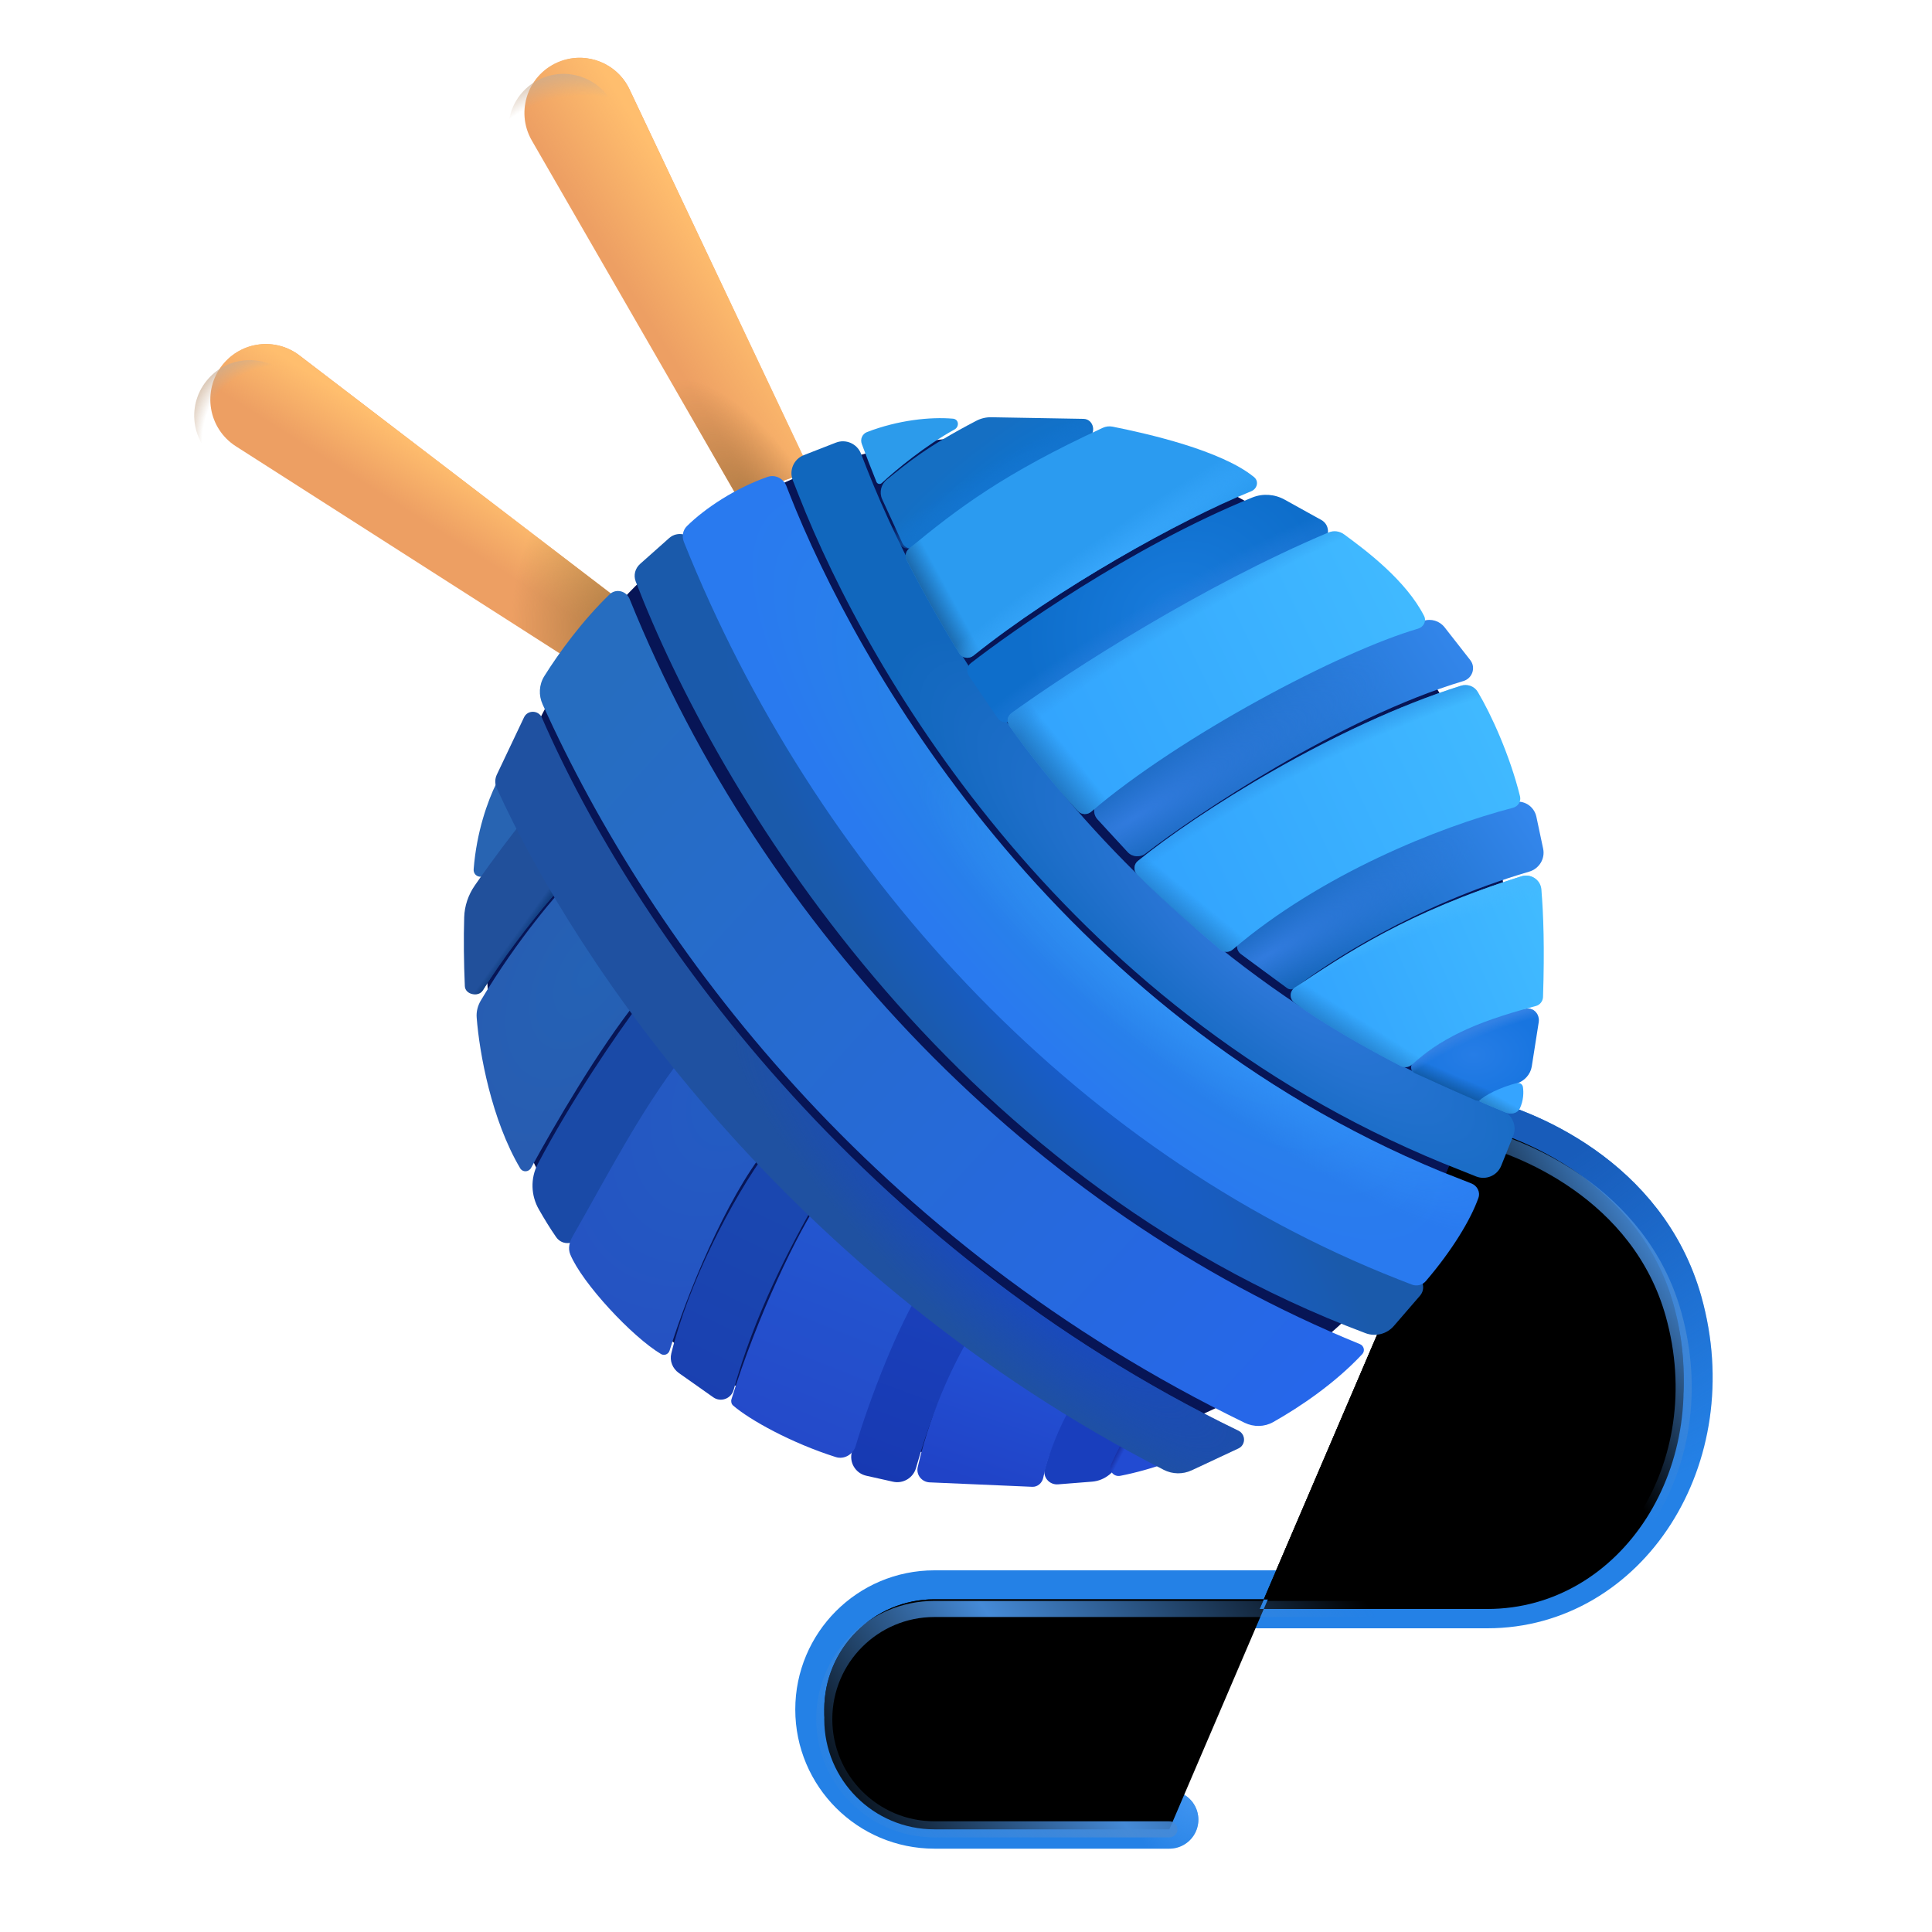 <svg viewBox="1 1 30 30" xmlns="http://www.w3.org/2000/svg">
<circle cx="16.475" cy="15.705" r="7.928" fill="#071556"/>
<g filter="url(#filter0_i_18_4421)">
<path d="M14.56 8.534C14.476 8.328 14.389 8.1 14.332 7.944C14.304 7.87 14.339 7.788 14.413 7.759C14.895 7.573 15.396 7.521 15.746 7.551C15.839 7.558 15.852 7.675 15.77 7.72C15.325 7.965 14.865 8.343 14.642 8.551C14.616 8.575 14.574 8.566 14.56 8.534Z" fill="#2C9BEB"/>
</g>
<g filter="url(#filter1_i_18_4421)">
<path d="M23.783 18.609C24.616 18.776 26.461 19.531 26.986 21.406C27.642 23.75 26.174 25.984 24.096 25.984C22.036 25.984 18.061 25.984 15.509 25.984C14.564 25.984 13.799 26.75 13.799 27.695V27.695C13.799 28.64 14.565 29.406 15.509 29.406H19.158" stroke="#2481E6" stroke-width="0.9" stroke-linecap="round"/>
<path d="M23.783 18.609C24.616 18.776 26.461 19.531 26.986 21.406C27.642 23.75 26.174 25.984 24.096 25.984C22.036 25.984 18.061 25.984 15.509 25.984C14.564 25.984 13.799 26.75 13.799 27.695V27.695C13.799 28.64 14.565 29.406 15.509 29.406H19.158" stroke="url(#paint0_radial_18_4421)" stroke-width="0.9" stroke-linecap="round"/>
<path d="M23.783 18.609C24.616 18.776 26.461 19.531 26.986 21.406C27.642 23.75 26.174 25.984 24.096 25.984C22.036 25.984 18.061 25.984 15.509 25.984C14.564 25.984 13.799 26.75 13.799 27.695V27.695C13.799 28.64 14.565 29.406 15.509 29.406H19.158" stroke="url(#paint1_radial_18_4421)" stroke-width="0.9" stroke-linecap="round"/>
</g>
<g filter="url(#filter2_f_18_4421)">
<path d="M23.783 18.609C24.616 18.776 26.461 19.531 26.986 21.406C27.642 23.75 26.174 25.984 24.096 25.984C22.036 25.984 18.061 25.984 15.509 25.984C14.564 25.984 13.799 26.75 13.799 27.695V27.695C13.799 28.64 14.565 29.406 15.509 29.406H19.158" stroke="url(#paint2_linear_18_4421)" stroke-width="0.25" stroke-linecap="round"/>
</g>
<g filter="url(#filter3_i_18_4421)">
<path d="M4.413 8.18L9.653 11.531L10.411 10.601L5.401 6.77C5.029 6.485 4.497 6.55 4.205 6.916C3.885 7.316 3.982 7.904 4.413 8.18Z" fill="#ED9F63"/>
<path d="M4.413 8.18L9.653 11.531L10.411 10.601L5.401 6.77C5.029 6.485 4.497 6.55 4.205 6.916C3.885 7.316 3.982 7.904 4.413 8.18Z" fill="url(#paint3_linear_18_4421)"/>
<path d="M4.413 8.18L9.653 11.531L10.411 10.601L5.401 6.77C5.029 6.485 4.497 6.55 4.205 6.916C3.885 7.316 3.982 7.904 4.413 8.18Z" fill="url(#paint4_radial_18_4421)"/>
</g>
<path d="M4.413 8.18L9.653 11.531L10.411 10.601L5.401 6.77C5.029 6.485 4.497 6.55 4.205 6.916C3.885 7.316 3.982 7.904 4.413 8.18Z" fill="url(#paint5_radial_18_4421)"/>
<g filter="url(#filter4_i_18_4421)">
<path d="M9.008 3.432L12.201 8.97L13.331 8.566L10.525 2.638C10.335 2.237 9.871 2.047 9.455 2.2C8.956 2.383 8.743 2.972 9.008 3.432Z" fill="#ED9F63"/>
<path d="M9.008 3.432L12.201 8.97L13.331 8.566L10.525 2.638C10.335 2.237 9.871 2.047 9.455 2.2C8.956 2.383 8.743 2.972 9.008 3.432Z" fill="url(#paint6_linear_18_4421)"/>
<path d="M9.008 3.432L12.201 8.97L13.331 8.566L10.525 2.638C10.335 2.237 9.871 2.047 9.455 2.2C8.956 2.383 8.743 2.972 9.008 3.432Z" fill="url(#paint7_radial_18_4421)"/>
</g>
<path d="M9.008 3.432L12.201 8.97L13.331 8.566L10.525 2.638C10.335 2.237 9.871 2.047 9.455 2.2C8.956 2.383 8.743 2.972 9.008 3.432Z" fill="url(#paint8_radial_18_4421)"/>
<g filter="url(#filter5_ii_18_4421)">
<path fill-rule="evenodd" clip-rule="evenodd" d="M13.98 7.873C14.134 7.813 14.308 7.889 14.369 8.043L14.46 8.276C15.508 10.949 18.386 15.864 24.098 18.154L24.33 18.247C24.484 18.308 24.558 18.483 24.497 18.637L24.311 19.101C24.249 19.255 24.075 19.329 23.921 19.268L23.689 19.175C17.614 16.815 14.51 11.517 13.402 8.69L13.31 8.457C13.25 8.303 13.326 8.129 13.48 8.068L13.98 7.873Z" fill="url(#paint9_radial_18_4421)"/>
</g>
<g filter="url(#filter6_ii_18_4421)">
<path fill-rule="evenodd" clip-rule="evenodd" d="M11.391 9.355C11.521 9.24 11.726 9.289 11.793 9.45C13.96 14.713 17.959 18.912 22.966 20.798C23.098 20.847 23.142 21.013 23.05 21.119L22.643 21.59C22.535 21.715 22.36 21.76 22.205 21.702C15.698 19.257 12.127 13.287 10.871 10.029C10.834 9.932 10.862 9.826 10.939 9.757L11.391 9.355Z" fill="url(#paint10_radial_18_4421)"/>
</g>
<g filter="url(#filter7_i_18_4421)">
<path d="M17.124 23.807C17.283 23.241 17.491 22.869 17.627 22.686C17.656 22.647 17.709 22.639 17.75 22.663L18.443 23.063C18.516 23.105 18.54 23.2 18.497 23.273C18.399 23.44 18.338 23.566 18.295 23.67C18.218 23.854 18.057 23.991 17.858 24.007L17.328 24.049C17.194 24.059 17.088 23.936 17.124 23.807Z" fill="#193EBD"/>
<path d="M17.124 23.807C17.283 23.241 17.491 22.869 17.627 22.686C17.656 22.647 17.709 22.639 17.75 22.663L18.443 23.063C18.516 23.105 18.54 23.2 18.497 23.273C18.399 23.44 18.338 23.566 18.295 23.67C18.218 23.854 18.057 23.991 17.858 24.007L17.328 24.049C17.194 24.059 17.088 23.936 17.124 23.807Z" fill="url(#paint11_linear_18_4421)"/>
</g>
<g filter="url(#filter8_i_18_4421)">
<path fill-rule="evenodd" clip-rule="evenodd" d="M17.774 7.504C17.935 7.507 17.983 7.733 17.839 7.805C16.874 8.282 15.929 8.871 15.198 9.483C15.121 9.547 15.003 9.522 14.961 9.431L14.648 8.751C14.6 8.645 14.63 8.52 14.721 8.447C15.042 8.188 15.329 7.941 16.11 7.534C16.183 7.496 16.264 7.477 16.346 7.479L17.774 7.504Z" fill="url(#paint12_radial_18_4421)"/>
</g>
<path fill-rule="evenodd" clip-rule="evenodd" d="M17.774 7.504C17.935 7.507 17.983 7.733 17.839 7.805C16.874 8.282 15.929 8.871 15.198 9.483C15.121 9.547 15.003 9.522 14.961 9.431L14.648 8.751C14.6 8.645 14.63 8.52 14.721 8.447C15.042 8.188 15.329 7.941 16.11 7.534C16.183 7.496 16.264 7.477 16.346 7.479L17.774 7.504Z" fill="url(#paint13_radial_18_4421)"/>
<g filter="url(#filter9_i_18_4421)">
<path fill-rule="evenodd" clip-rule="evenodd" d="M21.517 8.974C21.666 9.057 21.651 9.278 21.494 9.344C19.699 10.107 17.398 11.569 16.715 12.084C16.644 12.138 16.541 12.123 16.49 12.049L16.046 11.396C16.001 11.331 16.014 11.244 16.076 11.196C16.708 10.706 18.552 9.397 20.446 8.625C20.61 8.559 20.795 8.573 20.949 8.659L21.517 8.974Z" fill="url(#paint14_radial_18_4421)"/>
<path fill-rule="evenodd" clip-rule="evenodd" d="M21.517 8.974C21.666 9.057 21.651 9.278 21.494 9.344C19.699 10.107 17.398 11.569 16.715 12.084C16.644 12.138 16.541 12.123 16.49 12.049L16.046 11.396C16.001 11.331 16.014 11.244 16.076 11.196C16.708 10.706 18.552 9.397 20.446 8.625C20.61 8.559 20.795 8.573 20.949 8.659L21.517 8.974Z" fill="url(#paint15_radial_18_4421)"/>
</g>
<g filter="url(#filter10_i_18_4421)">
<path fill-rule="evenodd" clip-rule="evenodd" d="M23.731 11.351C23.82 11.465 23.763 11.634 23.624 11.675C21.717 12.246 19.458 13.753 18.69 14.352C18.606 14.418 18.484 14.41 18.412 14.332L17.943 13.823C17.867 13.74 17.873 13.611 17.961 13.54C18.771 12.882 20.823 11.483 23.003 10.741C23.122 10.701 23.253 10.741 23.331 10.84L23.731 11.351Z" fill="url(#paint16_linear_18_4421)"/>
<path fill-rule="evenodd" clip-rule="evenodd" d="M23.731 11.351C23.82 11.465 23.763 11.634 23.624 11.675C21.717 12.246 19.458 13.753 18.69 14.352C18.606 14.418 18.484 14.41 18.412 14.332L17.943 13.823C17.867 13.74 17.873 13.611 17.961 13.54C18.771 12.882 20.823 11.483 23.003 10.741C23.122 10.701 23.253 10.741 23.331 10.84L23.731 11.351Z" fill="url(#paint17_radial_18_4421)"/>
</g>
<g filter="url(#filter11_i_18_4421)">
<path fill-rule="evenodd" clip-rule="evenodd" d="M24.862 14.279C24.895 14.436 24.799 14.59 24.645 14.635C22.87 15.155 21.501 16.059 21.008 16.441C20.972 16.469 20.922 16.47 20.886 16.443L20.17 15.915C20.09 15.855 20.087 15.737 20.167 15.678C20.836 15.178 22.454 14.086 24.395 13.558C24.558 13.514 24.722 13.618 24.757 13.783L24.862 14.279Z" fill="url(#paint18_linear_18_4421)"/>
<path fill-rule="evenodd" clip-rule="evenodd" d="M24.862 14.279C24.895 14.436 24.799 14.59 24.645 14.635C22.87 15.155 21.501 16.059 21.008 16.441C20.972 16.469 20.922 16.47 20.886 16.443L20.17 15.915C20.09 15.855 20.087 15.737 20.167 15.678C20.836 15.178 22.454 14.086 24.395 13.558C24.558 13.514 24.722 13.618 24.757 13.783L24.862 14.279Z" fill="url(#paint19_radial_18_4421)"/>
</g>
<path fill-rule="evenodd" clip-rule="evenodd" d="M24.785 17.561C24.765 17.684 24.672 17.784 24.555 17.824C24.378 17.884 24.146 17.978 24.015 18.069C23.982 18.092 23.94 18.099 23.904 18.083L22.971 17.665C22.905 17.635 22.892 17.547 22.948 17.501C23.555 16.997 24.232 16.721 24.704 16.663C24.823 16.649 24.912 16.756 24.893 16.874L24.785 17.561Z" fill="url(#paint20_radial_18_4421)"/>
<path fill-rule="evenodd" clip-rule="evenodd" d="M24.785 17.561C24.765 17.684 24.672 17.784 24.555 17.824C24.378 17.884 24.146 17.978 24.015 18.069C23.982 18.092 23.94 18.099 23.904 18.083L22.971 17.665C22.905 17.635 22.892 17.547 22.948 17.501C23.555 16.997 24.232 16.721 24.704 16.663C24.823 16.649 24.912 16.756 24.893 16.874L24.785 17.561Z" fill="url(#paint21_linear_18_4421)"/>
<path fill-rule="evenodd" clip-rule="evenodd" d="M24.785 17.561C24.765 17.684 24.672 17.784 24.555 17.824C24.378 17.884 24.146 17.978 24.015 18.069C23.982 18.092 23.94 18.099 23.904 18.083L22.971 17.665C22.905 17.635 22.892 17.547 22.948 17.501C23.555 16.997 24.232 16.721 24.704 16.663C24.823 16.649 24.912 16.756 24.893 16.874L24.785 17.561Z" fill="url(#paint22_radial_18_4421)"/>
<g filter="url(#filter12_ii_18_4421)">
<path fill-rule="evenodd" clip-rule="evenodd" d="M16.038 21.501C16.078 21.532 16.089 21.587 16.064 21.631C15.633 22.375 15.441 22.767 15.174 23.695C15.13 23.849 14.973 23.943 14.817 23.908L14.401 23.815C14.232 23.777 14.13 23.604 14.18 23.438C14.47 22.495 14.753 21.804 15.193 20.998C15.222 20.945 15.292 20.93 15.341 20.967L16.038 21.501Z" fill="url(#paint23_linear_18_4421)"/>
</g>
<g filter="url(#filter13_ii_18_4421)">
<path fill-rule="evenodd" clip-rule="evenodd" d="M13.651 19.453C13.683 19.485 13.69 19.535 13.667 19.575C13.208 20.37 12.66 21.434 12.342 22.582C12.304 22.718 12.143 22.779 12.027 22.698L11.491 22.32C11.394 22.251 11.345 22.132 11.374 22.016C11.637 20.941 12.3 19.636 12.88 18.845C12.915 18.796 12.986 18.792 13.029 18.834L13.651 19.453Z" fill="url(#paint24_linear_18_4421)"/>
</g>
<g filter="url(#filter14_i_18_4421)">
<path d="M20.92 22.932C20.784 23.009 20.618 23.011 20.477 22.943C14.721 20.143 11.282 15.565 9.576 11.788C9.511 11.646 9.519 11.482 9.602 11.349C9.827 10.989 10.192 10.489 10.615 10.08C10.714 9.984 10.875 10.024 10.927 10.152C13.008 15.299 17.169 19.647 22.266 21.721C22.33 21.747 22.35 21.828 22.302 21.878C21.877 22.332 21.344 22.692 20.92 22.932Z" fill="url(#paint25_linear_18_4421)"/>
</g>
<g filter="url(#filter15_i_18_4421)">
<path d="M8.455 14.396C8.5 13.818 8.672 13.339 8.809 13.06C8.845 12.988 8.945 12.995 8.98 13.067C9.074 13.265 9.202 13.516 9.268 13.645L8.654 14.466C8.585 14.557 8.446 14.51 8.455 14.396Z" fill="#2864B2"/>
</g>
<g filter="url(#filter16_i_18_4421)">
<path d="M8.521 14.652C8.813 14.229 9.114 13.838 9.264 13.652C9.299 13.698 9.572 14.183 9.763 14.527C9.815 14.621 9.802 14.737 9.732 14.818C9.368 15.239 8.931 15.822 8.648 16.276C8.579 16.388 8.374 16.345 8.368 16.214C8.352 15.848 8.348 15.47 8.358 15.144C8.363 14.968 8.421 14.797 8.521 14.652Z" fill="#21509B"/>
<path d="M8.521 14.652C8.813 14.229 9.114 13.838 9.264 13.652C9.299 13.698 9.572 14.183 9.763 14.527C9.815 14.621 9.802 14.737 9.732 14.818C9.368 15.239 8.931 15.822 8.648 16.276C8.579 16.388 8.374 16.345 8.368 16.214C8.352 15.848 8.348 15.47 8.358 15.144C8.363 14.968 8.421 14.797 8.521 14.652Z" fill="url(#paint26_linear_18_4421)"/>
</g>
<path d="M8.466 16.536C9.046 15.563 9.666 14.864 9.901 14.609L10.921 16.236C10.979 16.328 10.97 16.447 10.902 16.532C10.287 17.302 9.609 18.472 9.246 19.136C9.209 19.202 9.117 19.206 9.078 19.142C8.632 18.39 8.444 17.35 8.402 16.803C8.394 16.709 8.418 16.617 8.466 16.536Z" fill="url(#paint27_radial_18_4421)"/>
<path d="M8.466 16.536C9.046 15.563 9.666 14.864 9.901 14.609L10.921 16.236C10.979 16.328 10.97 16.447 10.902 16.532C10.287 17.302 9.609 18.472 9.246 19.136C9.209 19.202 9.117 19.206 9.078 19.142C8.632 18.39 8.444 17.35 8.402 16.803C8.394 16.709 8.418 16.617 8.466 16.536Z" fill="url(#paint28_linear_18_4421)"/>
<g filter="url(#filter17_ii_18_4421)">
<path d="M9.301 19.024C9.826 18.028 10.517 17.019 10.894 16.515C10.944 16.448 11.044 16.45 11.093 16.517C11.246 16.726 11.421 16.957 11.557 17.122C11.637 17.22 11.642 17.363 11.565 17.463C10.969 18.251 10.333 19.404 9.971 20.119C9.892 20.274 9.686 20.303 9.586 20.16C9.489 20.021 9.398 19.87 9.319 19.732C9.193 19.515 9.184 19.246 9.301 19.024Z" fill="#1A4AA7"/>
</g>
<g filter="url(#filter18_ii_18_4421)">
<path d="M11.72 9.317C11.685 9.231 11.701 9.133 11.767 9.069C12.049 8.79 12.527 8.476 13.019 8.305C13.138 8.264 13.265 8.329 13.311 8.447L13.353 8.554C14.393 11.205 17.456 16.609 23.477 19.092L23.946 19.276C24.036 19.311 24.089 19.407 24.057 19.499C23.938 19.838 23.65 20.314 23.241 20.792C23.187 20.856 23.098 20.877 23.02 20.846L22.82 20.768C17.721 18.769 13.736 14.356 11.72 9.317Z" fill="url(#paint29_radial_18_4421)"/>
<path d="M11.72 9.317C11.685 9.231 11.701 9.133 11.767 9.069C12.049 8.79 12.527 8.476 13.019 8.305C13.138 8.264 13.265 8.329 13.311 8.447L13.353 8.554C14.393 11.205 17.456 16.609 23.477 19.092L23.946 19.276C24.036 19.311 24.089 19.407 24.057 19.499C23.938 19.838 23.65 20.314 23.241 20.792C23.187 20.856 23.098 20.877 23.02 20.846L22.82 20.768C17.721 18.769 13.736 14.356 11.72 9.317Z" fill="url(#paint30_radial_18_4421)"/>
</g>
<g filter="url(#filter19_i_18_4421)">
<path d="M12.258 22.728C12.652 21.445 13.311 20.08 13.644 19.614C13.677 19.568 13.743 19.563 13.785 19.602C14.165 19.946 14.846 20.532 15.213 20.846C15.253 20.88 15.26 20.939 15.231 20.982C14.847 21.559 14.388 22.769 14.188 23.45C14.148 23.584 14.01 23.667 13.877 23.625C13.186 23.406 12.543 23.049 12.285 22.826C12.257 22.802 12.248 22.763 12.258 22.728Z" fill="url(#paint31_linear_18_4421)"/>
<path d="M12.258 22.728C12.652 21.445 13.311 20.08 13.644 19.614C13.677 19.568 13.743 19.563 13.785 19.602C14.165 19.946 14.846 20.532 15.213 20.846C15.253 20.88 15.26 20.939 15.231 20.982C14.847 21.559 14.388 22.769 14.188 23.45C14.148 23.584 14.01 23.667 13.877 23.625C13.186 23.406 12.543 23.049 12.285 22.826C12.257 22.802 12.248 22.763 12.258 22.728Z" fill="url(#paint32_linear_18_4421)"/>
</g>
<g filter="url(#filter20_i_18_4421)">
<path d="M15.15 23.783C15.364 22.839 15.792 22.011 16.023 21.65C16.066 21.582 16.157 21.568 16.223 21.613L17.592 22.56C17.637 22.592 17.649 22.654 17.619 22.701C17.318 23.164 17.155 23.677 17.099 23.948C17.082 24.028 17.011 24.091 16.929 24.087L15.334 24.018C15.213 24.012 15.124 23.901 15.15 23.783Z" fill="url(#paint33_linear_18_4421)"/>
<path d="M15.15 23.783C15.364 22.839 15.792 22.011 16.023 21.65C16.066 21.582 16.157 21.568 16.223 21.613L17.592 22.56C17.637 22.592 17.649 22.654 17.619 22.701C17.318 23.164 17.155 23.677 17.099 23.948C17.082 24.028 17.011 24.091 16.929 24.087L15.334 24.018C15.213 24.012 15.124 23.901 15.15 23.783Z" fill="url(#paint34_linear_18_4421)"/>
</g>
<path d="M18.255 23.731C18.343 23.539 18.444 23.35 18.513 23.225C18.539 23.176 18.601 23.159 18.649 23.185C18.786 23.26 18.995 23.371 19.168 23.465C19.269 23.521 19.265 23.659 19.157 23.701C18.917 23.793 18.624 23.872 18.398 23.916C18.289 23.938 18.208 23.832 18.255 23.731Z" fill="#224BD2"/>
<path d="M18.255 23.731C18.343 23.539 18.444 23.35 18.513 23.225C18.539 23.176 18.601 23.159 18.649 23.185C18.786 23.26 18.995 23.371 19.168 23.465C19.269 23.521 19.265 23.659 19.157 23.701C18.917 23.793 18.624 23.872 18.398 23.916C18.289 23.938 18.208 23.832 18.255 23.731Z" fill="url(#paint35_linear_18_4421)"/>
<path d="M18.255 23.731C18.343 23.539 18.444 23.35 18.513 23.225C18.539 23.176 18.601 23.159 18.649 23.185C18.786 23.26 18.995 23.371 19.168 23.465C19.269 23.521 19.265 23.659 19.157 23.701C18.917 23.793 18.624 23.872 18.398 23.916C18.289 23.938 18.208 23.832 18.255 23.731Z" fill="url(#paint36_linear_18_4421)"/>
<path d="M24.549 17.819C24.303 17.882 24.056 18.002 23.968 18.098C24.1 18.161 24.239 18.212 24.373 18.272C24.457 18.309 24.561 18.293 24.601 18.21C24.657 18.089 24.661 17.964 24.648 17.879C24.641 17.832 24.595 17.807 24.549 17.819Z" fill="#35A4FF"/>
<path d="M24.549 17.819C24.303 17.882 24.056 18.002 23.968 18.098C24.1 18.161 24.239 18.212 24.373 18.272C24.457 18.309 24.561 18.293 24.601 18.21C24.657 18.089 24.661 17.964 24.648 17.879C24.641 17.832 24.595 17.807 24.549 17.819Z" fill="url(#paint37_linear_18_4421)"/>
<path d="M23.683 11.649C21.734 12.263 19.597 13.613 18.669 14.369C18.603 14.423 18.598 14.521 18.659 14.581C19.016 14.94 19.592 15.443 19.947 15.745C20.004 15.793 20.087 15.792 20.143 15.743C21.511 14.577 23.34 13.843 24.494 13.543C24.573 13.523 24.622 13.444 24.603 13.366C24.446 12.729 24.151 12.083 23.946 11.743C23.892 11.653 23.783 11.617 23.683 11.649Z" fill="url(#paint38_linear_18_4421)"/>
<path d="M23.683 11.649C21.734 12.263 19.597 13.613 18.669 14.369C18.603 14.423 18.598 14.521 18.659 14.581C19.016 14.94 19.592 15.443 19.947 15.745C20.004 15.793 20.087 15.792 20.143 15.743C21.511 14.577 23.34 13.843 24.494 13.543C24.573 13.523 24.622 13.444 24.603 13.366C24.446 12.729 24.151 12.083 23.946 11.743C23.892 11.653 23.783 11.617 23.683 11.649Z" fill="url(#paint39_linear_18_4421)"/>
<path d="M23.683 11.649C21.734 12.263 19.597 13.613 18.669 14.369C18.603 14.423 18.598 14.521 18.659 14.581C19.016 14.94 19.592 15.443 19.947 15.745C20.004 15.793 20.087 15.792 20.143 15.743C21.511 14.577 23.34 13.843 24.494 13.543C24.573 13.523 24.622 13.444 24.603 13.366C24.446 12.729 24.151 12.083 23.946 11.743C23.892 11.653 23.783 11.617 23.683 11.649Z" fill="url(#paint40_radial_18_4421)"/>
<path d="M9.891 20.2C10.44 19.24 10.935 18.267 11.597 17.407C11.635 17.357 11.708 17.355 11.75 17.402L12.902 18.7C12.935 18.738 12.935 18.794 12.903 18.833C12.27 19.611 11.656 21.131 11.398 21.97C11.381 22.027 11.317 22.056 11.265 22.026C10.815 21.758 10.039 20.924 9.855 20.478C9.817 20.386 9.842 20.286 9.891 20.2Z" fill="url(#paint41_radial_18_4421)"/>
<path d="M9.891 20.2C10.44 19.24 10.935 18.267 11.597 17.407C11.635 17.357 11.708 17.355 11.75 17.402L12.902 18.7C12.935 18.738 12.935 18.794 12.903 18.833C12.27 19.611 11.656 21.131 11.398 21.97C11.381 22.027 11.317 22.056 11.265 22.026C10.815 21.758 10.039 20.924 9.855 20.478C9.817 20.386 9.842 20.286 9.891 20.2Z" fill="url(#paint42_linear_18_4421)"/>
<path d="M21.628 9.269C19.677 10.093 17.636 11.4 16.708 12.072C16.643 12.119 16.628 12.209 16.674 12.274C16.947 12.66 17.404 13.239 17.741 13.595C17.795 13.652 17.884 13.655 17.944 13.604C19.337 12.418 21.807 11.116 23.019 10.762C23.106 10.737 23.154 10.644 23.113 10.564C22.833 10.015 22.217 9.55 21.87 9.297C21.799 9.246 21.708 9.235 21.628 9.269Z" fill="url(#paint43_linear_18_4421)"/>
<path d="M21.628 9.269C19.677 10.093 17.636 11.4 16.708 12.072C16.643 12.119 16.628 12.209 16.674 12.274C16.947 12.66 17.404 13.239 17.741 13.595C17.795 13.652 17.884 13.655 17.944 13.604C19.337 12.418 21.807 11.116 23.019 10.762C23.106 10.737 23.154 10.644 23.113 10.564C22.833 10.015 22.217 9.55 21.87 9.297C21.799 9.246 21.708 9.235 21.628 9.269Z" fill="url(#paint44_linear_18_4421)"/>
<path d="M21.628 9.269C19.677 10.093 17.636 11.4 16.708 12.072C16.643 12.119 16.628 12.209 16.674 12.274C16.947 12.66 17.404 13.239 17.741 13.595C17.795 13.652 17.884 13.655 17.944 13.604C19.337 12.418 21.807 11.116 23.019 10.762C23.106 10.737 23.154 10.644 23.113 10.564C22.833 10.015 22.217 9.55 21.87 9.297C21.799 9.246 21.708 9.235 21.628 9.269Z" fill="url(#paint45_radial_18_4421)"/>
<path d="M18.124 7.643C16.582 8.355 15.871 8.896 15.117 9.518C15.064 9.562 15.048 9.638 15.079 9.699C15.282 10.097 15.627 10.716 15.895 11.145C15.942 11.221 16.046 11.236 16.115 11.181C17.416 10.138 19.309 9.082 20.427 8.629C20.522 8.591 20.552 8.474 20.473 8.409C19.957 7.989 18.818 7.734 18.276 7.625C18.225 7.615 18.172 7.621 18.124 7.643Z" fill="#2B9BF0"/>
<path d="M18.124 7.643C16.582 8.355 15.871 8.896 15.117 9.518C15.064 9.562 15.048 9.638 15.079 9.699C15.282 10.097 15.627 10.716 15.895 11.145C15.942 11.221 16.046 11.236 16.115 11.181C17.416 10.138 19.309 9.082 20.427 8.629C20.522 8.591 20.552 8.474 20.473 8.409C19.957 7.989 18.818 7.734 18.276 7.625C18.225 7.615 18.172 7.621 18.124 7.643Z" fill="url(#paint46_linear_18_4421)"/>
<path d="M18.124 7.643C16.582 8.355 15.871 8.896 15.117 9.518C15.064 9.562 15.048 9.638 15.079 9.699C15.282 10.097 15.627 10.716 15.895 11.145C15.942 11.221 16.046 11.236 16.115 11.181C17.416 10.138 19.309 9.082 20.427 8.629C20.522 8.591 20.552 8.474 20.473 8.409C19.957 7.989 18.818 7.734 18.276 7.625C18.225 7.615 18.172 7.621 18.124 7.643Z" fill="url(#paint47_radial_18_4421)"/>
<path d="M24.624 14.608C22.852 15.164 21.898 15.81 21.108 16.333C21.026 16.388 21.018 16.505 21.097 16.565C21.527 16.89 22.288 17.316 22.754 17.555C22.81 17.583 22.877 17.573 22.923 17.532C23.367 17.141 23.835 16.889 24.847 16.622C24.912 16.605 24.957 16.548 24.96 16.482C24.985 15.734 24.967 15.189 24.934 14.81C24.92 14.659 24.769 14.562 24.624 14.608Z" fill="url(#paint48_linear_18_4421)"/>
<path d="M24.624 14.608C22.852 15.164 21.898 15.81 21.108 16.333C21.026 16.388 21.018 16.505 21.097 16.565C21.527 16.89 22.288 17.316 22.754 17.555C22.81 17.583 22.877 17.573 22.923 17.532C23.367 17.141 23.835 16.889 24.847 16.622C24.912 16.605 24.957 16.548 24.96 16.482C24.985 15.734 24.967 15.189 24.934 14.81C24.92 14.659 24.769 14.562 24.624 14.608Z" fill="url(#paint49_linear_18_4421)"/>
<path d="M24.624 14.608C22.852 15.164 21.898 15.81 21.108 16.333C21.026 16.388 21.018 16.505 21.097 16.565C21.527 16.89 22.288 17.316 22.754 17.555C22.81 17.583 22.877 17.573 22.923 17.532C23.367 17.141 23.835 16.889 24.847 16.622C24.912 16.605 24.957 16.548 24.96 16.482C24.985 15.734 24.967 15.189 24.934 14.81C24.92 14.659 24.769 14.562 24.624 14.608Z" fill="url(#paint50_radial_18_4421)"/>
<g filter="url(#filter21_ii_18_4421)">
<path fill-rule="evenodd" clip-rule="evenodd" d="M9.337 11.839C9.393 11.721 9.563 11.725 9.615 11.845C11.029 15.097 14.529 20.061 20.43 22.916C20.545 22.972 20.546 23.137 20.43 23.191L19.706 23.53C19.568 23.595 19.406 23.593 19.27 23.523C13.463 20.541 10.157 15.676 8.912 12.935C8.882 12.868 8.884 12.794 8.915 12.728L9.337 11.839Z" fill="#1F51A1"/>
<path fill-rule="evenodd" clip-rule="evenodd" d="M9.337 11.839C9.393 11.721 9.563 11.725 9.615 11.845C11.029 15.097 14.529 20.061 20.43 22.916C20.545 22.972 20.546 23.137 20.43 23.191L19.706 23.53C19.568 23.595 19.406 23.593 19.27 23.523C13.463 20.541 10.157 15.676 8.912 12.935C8.882 12.868 8.884 12.794 8.915 12.728L9.337 11.839Z" fill="url(#paint51_radial_18_4421)"/>
</g>
<defs>
<filter id="filter0_i_18_4421" x="14.322" y="7.493" width="1.552" height="1.072" filterUnits="userSpaceOnUse" color-interpolation-filters="sRGB">
<feFlood flood-opacity="0" result="BackgroundImageFix"/>
<feBlend mode="normal" in="SourceGraphic" in2="BackgroundImageFix" result="shape"/>
<feColorMatrix in="SourceAlpha" type="matrix" values="0 0 0 0 0 0 0 0 0 0 0 0 0 0 0 0 0 0 127 0" result="hardAlpha"/>
<feOffset dx="0.05" dy="-0.05"/>
<feGaussianBlur stdDeviation="0.1"/>
<feComposite in2="hardAlpha" operator="arithmetic" k2="-1" k3="1"/>
<feColorMatrix type="matrix" values="0 0 0 0 0.106 0 0 0 0 0.404 0 0 0 0 0.635 0 0 0 1 0"/>
<feBlend mode="normal" in2="shape" result="effect1_innerShadow_18_4421"/>
</filter>
<filter id="filter1_i_18_4421" x="13.349" y="18.009" width="14.243" height="11.847" filterUnits="userSpaceOnUse" color-interpolation-filters="sRGB">
<feFlood flood-opacity="0" result="BackgroundImageFix"/>
<feBlend mode="normal" in="SourceGraphic" in2="BackgroundImageFix" result="shape"/>
<feColorMatrix in="SourceAlpha" type="matrix" values="0 0 0 0 0 0 0 0 0 0 0 0 0 0 0 0 0 0 127 0" result="hardAlpha"/>
<feOffset dy="-0.15"/>
<feGaussianBlur stdDeviation="0.125"/>
<feComposite in2="hardAlpha" operator="arithmetic" k2="-1" k3="1"/>
<feColorMatrix type="matrix" values="0 0 0 0 0.165 0 0 0 0 0.318 0 0 0 0 0.886 0 0 0 1 0"/>
<feBlend mode="normal" in2="shape" result="effect1_innerShadow_18_4421"/>
</filter>
<filter id="filter2_f_18_4421" x="13.424" y="18.234" width="14.095" height="11.547" filterUnits="userSpaceOnUse" color-interpolation-filters="sRGB">
<feFlood flood-opacity="0" result="BackgroundImageFix"/>
<feBlend mode="normal" in="SourceGraphic" in2="BackgroundImageFix" result="shape"/>
<feGaussianBlur stdDeviation="0.125" result="effect1_foregroundBlur_18_4421"/>
</filter>
<filter id="filter3_i_18_4421" x="4.016" y="6.343" width="6.645" height="5.189" filterUnits="userSpaceOnUse" color-interpolation-filters="sRGB">
<feFlood flood-opacity="0" result="BackgroundImageFix"/>
<feBlend mode="normal" in="SourceGraphic" in2="BackgroundImageFix" result="shape"/>
<feColorMatrix in="SourceAlpha" type="matrix" values="0 0 0 0 0 0 0 0 0 0 0 0 0 0 0 0 0 0 127 0" result="hardAlpha"/>
<feOffset dx="0.25" dy="-0.25"/>
<feGaussianBlur stdDeviation="0.25"/>
<feComposite in2="hardAlpha" operator="arithmetic" k2="-1" k3="1"/>
<feColorMatrix type="matrix" values="0 0 0 0 0.765 0 0 0 0 0.486 0 0 0 0 0.365 0 0 0 1 0"/>
<feBlend mode="normal" in2="shape" result="effect1_innerShadow_18_4421"/>
</filter>
<filter id="filter4_i_18_4421" x="8.893" y="1.897" width="4.688" height="7.073" filterUnits="userSpaceOnUse" color-interpolation-filters="sRGB">
<feFlood flood-opacity="0" result="BackgroundImageFix"/>
<feBlend mode="normal" in="SourceGraphic" in2="BackgroundImageFix" result="shape"/>
<feColorMatrix in="SourceAlpha" type="matrix" values="0 0 0 0 0 0 0 0 0 0 0 0 0 0 0 0 0 0 127 0" result="hardAlpha"/>
<feOffset dx="0.25" dy="-0.25"/>
<feGaussianBlur stdDeviation="0.325"/>
<feComposite in2="hardAlpha" operator="arithmetic" k2="-1" k3="1"/>
<feColorMatrix type="matrix" values="0 0 0 0 0.765 0 0 0 0 0.486 0 0 0 0 0.365 0 0 0 1 0"/>
<feBlend mode="normal" in2="shape" result="effect1_innerShadow_18_4421"/>
</filter>
<filter id="filter5_ii_18_4421" x="13.19" y="7.752" width="11.429" height="11.637" filterUnits="userSpaceOnUse" color-interpolation-filters="sRGB">
<feFlood flood-opacity="0" result="BackgroundImageFix"/>
<feBlend mode="normal" in="SourceGraphic" in2="BackgroundImageFix" result="shape"/>
<feColorMatrix in="SourceAlpha" type="matrix" values="0 0 0 0 0 0 0 0 0 0 0 0 0 0 0 0 0 0 127 0" result="hardAlpha"/>
<feOffset dx="-0.1" dy="0.1"/>
<feGaussianBlur stdDeviation="0.15"/>
<feComposite in2="hardAlpha" operator="arithmetic" k2="-1" k3="1"/>
<feColorMatrix type="matrix" values="0 0 0 0 0.176 0 0 0 0 0.494 0 0 0 0 0.855 0 0 0 1 0"/>
<feBlend mode="normal" in2="shape" result="effect1_innerShadow_18_4421"/>
<feColorMatrix in="SourceAlpha" type="matrix" values="0 0 0 0 0 0 0 0 0 0 0 0 0 0 0 0 0 0 127 0" result="hardAlpha"/>
<feOffset dx="0.1" dy="-0.1"/>
<feGaussianBlur stdDeviation="0.1"/>
<feComposite in2="hardAlpha" operator="arithmetic" k2="-1" k3="1"/>
<feColorMatrix type="matrix" values="0 0 0 0 0.059 0 0 0 0 0.204 0 0 0 0 0.576 0 0 0 1 0"/>
<feBlend mode="normal" in2="effect1_innerShadow_18_4421" result="effect2_innerShadow_18_4421"/>
</filter>
<filter id="filter6_ii_18_4421" x="10.755" y="9.192" width="12.444" height="12.635" filterUnits="userSpaceOnUse" color-interpolation-filters="sRGB">
<feFlood flood-opacity="0" result="BackgroundImageFix"/>
<feBlend mode="normal" in="SourceGraphic" in2="BackgroundImageFix" result="shape"/>
<feColorMatrix in="SourceAlpha" type="matrix" values="0 0 0 0 0 0 0 0 0 0 0 0 0 0 0 0 0 0 127 0" result="hardAlpha"/>
<feOffset dx="-0.1" dy="0.1"/>
<feGaussianBlur stdDeviation="0.1"/>
<feComposite in2="hardAlpha" operator="arithmetic" k2="-1" k3="1"/>
<feColorMatrix type="matrix" values="0 0 0 0 0.176 0 0 0 0 0.431 0 0 0 0 0.804 0 0 0 1 0"/>
<feBlend mode="normal" in2="shape" result="effect1_innerShadow_18_4421"/>
<feColorMatrix in="SourceAlpha" type="matrix" values="0 0 0 0 0 0 0 0 0 0 0 0 0 0 0 0 0 0 127 0" result="hardAlpha"/>
<feOffset dx="0.1" dy="-0.1"/>
<feGaussianBlur stdDeviation="0.1"/>
<feComposite in2="hardAlpha" operator="arithmetic" k2="-1" k3="1"/>
<feColorMatrix type="matrix" values="0 0 0 0 0.059 0 0 0 0 0.204 0 0 0 0 0.576 0 0 0 1 0"/>
<feBlend mode="normal" in2="effect1_innerShadow_18_4421" result="effect2_innerShadow_18_4421"/>
</filter>
<filter id="filter7_i_18_4421" x="17.117" y="22.649" width="1.501" height="1.4" filterUnits="userSpaceOnUse" color-interpolation-filters="sRGB">
<feFlood flood-opacity="0" result="BackgroundImageFix"/>
<feBlend mode="normal" in="SourceGraphic" in2="BackgroundImageFix" result="shape"/>
<feColorMatrix in="SourceAlpha" type="matrix" values="0 0 0 0 0 0 0 0 0 0 0 0 0 0 0 0 0 0 127 0" result="hardAlpha"/>
<feOffset dx="0.1"/>
<feGaussianBlur stdDeviation="0.15"/>
<feComposite in2="hardAlpha" operator="arithmetic" k2="-1" k3="1"/>
<feColorMatrix type="matrix" values="0 0 0 0 0.094 0 0 0 0 0.212 0 0 0 0 0.6 0 0 0 1 0"/>
<feBlend mode="normal" in2="shape" result="effect1_innerShadow_18_4421"/>
</filter>
<filter id="filter8_i_18_4421" x="14.625" y="7.479" width="3.349" height="2.04" filterUnits="userSpaceOnUse" color-interpolation-filters="sRGB">
<feFlood flood-opacity="0" result="BackgroundImageFix"/>
<feBlend mode="normal" in="SourceGraphic" in2="BackgroundImageFix" result="shape"/>
<feColorMatrix in="SourceAlpha" type="matrix" values="0 0 0 0 0 0 0 0 0 0 0 0 0 0 0 0 0 0 127 0" result="hardAlpha"/>
<feOffset dx="0.05"/>
<feGaussianBlur stdDeviation="0.125"/>
<feComposite in2="hardAlpha" operator="arithmetic" k2="-1" k3="1"/>
<feColorMatrix type="matrix" values="0 0 0 0 0.059 0 0 0 0 0.251 0 0 0 0 0.478 0 0 0 1 0"/>
<feBlend mode="normal" in2="shape" result="effect1_innerShadow_18_4421"/>
</filter>
<filter id="filter9_i_18_4421" x="16.019" y="8.584" width="5.601" height="3.632" filterUnits="userSpaceOnUse" color-interpolation-filters="sRGB">
<feFlood flood-opacity="0" result="BackgroundImageFix"/>
<feBlend mode="normal" in="SourceGraphic" in2="BackgroundImageFix" result="shape"/>
<feColorMatrix in="SourceAlpha" type="matrix" values="0 0 0 0 0 0 0 0 0 0 0 0 0 0 0 0 0 0 127 0" result="hardAlpha"/>
<feOffset dy="0.1"/>
<feGaussianBlur stdDeviation="0.15"/>
<feComposite in2="hardAlpha" operator="arithmetic" k2="-1" k3="1"/>
<feColorMatrix type="matrix" values="0 0 0 0 0.075 0 0 0 0 0.42 0 0 0 0 0.749 0 0 0 1 0"/>
<feBlend mode="normal" in2="shape" result="effect1_innerShadow_18_4421"/>
</filter>
<filter id="filter10_i_18_4421" x="17.89" y="10.626" width="5.984" height="3.771" filterUnits="userSpaceOnUse" color-interpolation-filters="sRGB">
<feFlood flood-opacity="0" result="BackgroundImageFix"/>
<feBlend mode="normal" in="SourceGraphic" in2="BackgroundImageFix" result="shape"/>
<feColorMatrix in="SourceAlpha" type="matrix" values="0 0 0 0 0 0 0 0 0 0 0 0 0 0 0 0 0 0 127 0" result="hardAlpha"/>
<feOffset dx="0.1" dy="-0.1"/>
<feGaussianBlur stdDeviation="0.125"/>
<feComposite in2="hardAlpha" operator="arithmetic" k2="-1" k3="1"/>
<feColorMatrix type="matrix" values="0 0 0 0 0.059 0 0 0 0 0.31 0 0 0 0 0.592 0 0 0 1 0"/>
<feBlend mode="normal" in2="shape" result="effect1_innerShadow_18_4421"/>
</filter>
<filter id="filter11_i_18_4421" x="20.109" y="13.448" width="4.86" height="3.014" filterUnits="userSpaceOnUse" color-interpolation-filters="sRGB">
<feFlood flood-opacity="0" result="BackgroundImageFix"/>
<feBlend mode="normal" in="SourceGraphic" in2="BackgroundImageFix" result="shape"/>
<feColorMatrix in="SourceAlpha" type="matrix" values="0 0 0 0 0 0 0 0 0 0 0 0 0 0 0 0 0 0 127 0" result="hardAlpha"/>
<feOffset dx="0.1" dy="-0.1"/>
<feGaussianBlur stdDeviation="0.125"/>
<feComposite in2="hardAlpha" operator="arithmetic" k2="-1" k3="1"/>
<feColorMatrix type="matrix" values="0 0 0 0 0.059 0 0 0 0 0.31 0 0 0 0 0.592 0 0 0 1 0"/>
<feBlend mode="normal" in2="shape" result="effect1_innerShadow_18_4421"/>
</filter>
<filter id="filter12_ii_18_4421" x="14.117" y="20.947" width="2.06" height="3.069" filterUnits="userSpaceOnUse" color-interpolation-filters="sRGB">
<feFlood flood-opacity="0" result="BackgroundImageFix"/>
<feBlend mode="normal" in="SourceGraphic" in2="BackgroundImageFix" result="shape"/>
<feColorMatrix in="SourceAlpha" type="matrix" values="0 0 0 0 0 0 0 0 0 0 0 0 0 0 0 0 0 0 127 0" result="hardAlpha"/>
<feOffset dx="-0.05" dy="0.1"/>
<feGaussianBlur stdDeviation="0.1"/>
<feComposite in2="hardAlpha" operator="arithmetic" k2="-1" k3="1"/>
<feColorMatrix type="matrix" values="0 0 0 0 0.09 0 0 0 0 0.161 0 0 0 0 0.639 0 0 0 1 0"/>
<feBlend mode="normal" in2="shape" result="effect1_innerShadow_18_4421"/>
<feColorMatrix in="SourceAlpha" type="matrix" values="0 0 0 0 0 0 0 0 0 0 0 0 0 0 0 0 0 0 127 0" result="hardAlpha"/>
<feOffset dx="0.1"/>
<feGaussianBlur stdDeviation="0.1"/>
<feComposite in2="hardAlpha" operator="arithmetic" k2="-1" k3="1"/>
<feColorMatrix type="matrix" values="0 0 0 0 0.082 0 0 0 0 0.212 0 0 0 0 0.639 0 0 0 1 0"/>
<feBlend mode="normal" in2="effect1_innerShadow_18_4421" result="effect2_innerShadow_18_4421"/>
</filter>
<filter id="filter13_ii_18_4421" x="11.316" y="18.805" width="2.465" height="3.929" filterUnits="userSpaceOnUse" color-interpolation-filters="sRGB">
<feFlood flood-opacity="0" result="BackgroundImageFix"/>
<feBlend mode="normal" in="SourceGraphic" in2="BackgroundImageFix" result="shape"/>
<feColorMatrix in="SourceAlpha" type="matrix" values="0 0 0 0 0 0 0 0 0 0 0 0 0 0 0 0 0 0 127 0" result="hardAlpha"/>
<feOffset dx="-0.05"/>
<feGaussianBlur stdDeviation="0.05"/>
<feComposite in2="hardAlpha" operator="arithmetic" k2="-1" k3="1"/>
<feColorMatrix type="matrix" values="0 0 0 0 0.067 0 0 0 0 0.122 0 0 0 0 0.541 0 0 0 1 0"/>
<feBlend mode="normal" in2="shape" result="effect1_innerShadow_18_4421"/>
<feColorMatrix in="SourceAlpha" type="matrix" values="0 0 0 0 0 0 0 0 0 0 0 0 0 0 0 0 0 0 127 0" result="hardAlpha"/>
<feOffset dx="0.1"/>
<feGaussianBlur stdDeviation="0.15"/>
<feComposite in2="hardAlpha" operator="arithmetic" k2="-1" k3="1"/>
<feColorMatrix type="matrix" values="0 0 0 0 0.102 0 0 0 0 0.271 0 0 0 0 0.588 0 0 0 1 0"/>
<feBlend mode="normal" in2="effect1_innerShadow_18_4421" result="effect2_innerShadow_18_4421"/>
</filter>
<filter id="filter14_i_18_4421" x="9.383" y="10.027" width="12.946" height="13.116" filterUnits="userSpaceOnUse" color-interpolation-filters="sRGB">
<feFlood flood-opacity="0" result="BackgroundImageFix"/>
<feBlend mode="normal" in="SourceGraphic" in2="BackgroundImageFix" result="shape"/>
<feColorMatrix in="SourceAlpha" type="matrix" values="0 0 0 0 0 0 0 0 0 0 0 0 0 0 0 0 0 0 127 0" result="hardAlpha"/>
<feOffset dx="-0.15" dy="0.15"/>
<feGaussianBlur stdDeviation="0.125"/>
<feComposite in2="hardAlpha" operator="arithmetic" k2="-1" k3="1"/>
<feColorMatrix type="matrix" values="0 0 0 0 0.141 0 0 0 0 0.439 0 0 0 0 0.886 0 0 0 1 0"/>
<feBlend mode="normal" in2="shape" result="effect1_innerShadow_18_4421"/>
</filter>
<filter id="filter15_i_18_4421" x="8.354" y="13.009" width="0.914" height="1.604" filterUnits="userSpaceOnUse" color-interpolation-filters="sRGB">
<feFlood flood-opacity="0" result="BackgroundImageFix"/>
<feBlend mode="normal" in="SourceGraphic" in2="BackgroundImageFix" result="shape"/>
<feColorMatrix in="SourceAlpha" type="matrix" values="0 0 0 0 0 0 0 0 0 0 0 0 0 0 0 0 0 0 127 0" result="hardAlpha"/>
<feOffset dx="-0.1" dy="0.1"/>
<feGaussianBlur stdDeviation="0.075"/>
<feComposite in2="hardAlpha" operator="arithmetic" k2="-1" k3="1"/>
<feColorMatrix type="matrix" values="0 0 0 0 0.145 0 0 0 0 0.345 0 0 0 0 0.604 0 0 0 1 0"/>
<feBlend mode="normal" in2="shape" result="effect1_innerShadow_18_4421"/>
</filter>
<filter id="filter16_i_18_4421" x="8.203" y="13.652" width="1.592" height="2.788" filterUnits="userSpaceOnUse" color-interpolation-filters="sRGB">
<feFlood flood-opacity="0" result="BackgroundImageFix"/>
<feBlend mode="normal" in="SourceGraphic" in2="BackgroundImageFix" result="shape"/>
<feColorMatrix in="SourceAlpha" type="matrix" values="0 0 0 0 0 0 0 0 0 0 0 0 0 0 0 0 0 0 127 0" result="hardAlpha"/>
<feOffset dx="-0.15" dy="0.1"/>
<feGaussianBlur stdDeviation="0.1"/>
<feComposite in2="hardAlpha" operator="arithmetic" k2="-1" k3="1"/>
<feColorMatrix type="matrix" values="0 0 0 0 0.129 0 0 0 0 0.267 0 0 0 0 0.494 0 0 0 1 0"/>
<feBlend mode="normal" in2="shape" result="effect1_innerShadow_18_4421"/>
</filter>
<filter id="filter17_ii_18_4421" x="9.169" y="16.416" width="2.551" height="3.937" filterUnits="userSpaceOnUse" color-interpolation-filters="sRGB">
<feFlood flood-opacity="0" result="BackgroundImageFix"/>
<feBlend mode="normal" in="SourceGraphic" in2="BackgroundImageFix" result="shape"/>
<feColorMatrix in="SourceAlpha" type="matrix" values="0 0 0 0 0 0 0 0 0 0 0 0 0 0 0 0 0 0 127 0" result="hardAlpha"/>
<feOffset dx="0.1" dy="0.1"/>
<feGaussianBlur stdDeviation="0.2"/>
<feComposite in2="hardAlpha" operator="arithmetic" k2="-1" k3="1"/>
<feColorMatrix type="matrix" values="0 0 0 0 0.118 0 0 0 0 0.306 0 0 0 0 0.62 0 0 0 1 0"/>
<feBlend mode="normal" in2="shape" result="effect1_innerShadow_18_4421"/>
<feColorMatrix in="SourceAlpha" type="matrix" values="0 0 0 0 0 0 0 0 0 0 0 0 0 0 0 0 0 0 127 0" result="hardAlpha"/>
<feOffset dx="-0.05" dy="-0.05"/>
<feGaussianBlur stdDeviation="0.05"/>
<feComposite in2="hardAlpha" operator="arithmetic" k2="-1" k3="1"/>
<feColorMatrix type="matrix" values="0 0 0 0 0.055 0 0 0 0 0.192 0 0 0 0 0.541 0 0 0 1 0"/>
<feBlend mode="normal" in2="effect1_innerShadow_18_4421" result="effect2_innerShadow_18_4421"/>
</filter>
<filter id="filter18_ii_18_4421" x="11.552" y="8.243" width="12.564" height="12.767" filterUnits="userSpaceOnUse" color-interpolation-filters="sRGB">
<feFlood flood-opacity="0" result="BackgroundImageFix"/>
<feBlend mode="normal" in="SourceGraphic" in2="BackgroundImageFix" result="shape"/>
<feColorMatrix in="SourceAlpha" type="matrix" values="0 0 0 0 0 0 0 0 0 0 0 0 0 0 0 0 0 0 127 0" result="hardAlpha"/>
<feOffset dx="0.05" dy="-0.05"/>
<feGaussianBlur stdDeviation="0.25"/>
<feComposite in2="hardAlpha" operator="arithmetic" k2="-1" k3="1"/>
<feColorMatrix type="matrix" values="0 0 0 0 0.086 0 0 0 0 0.294 0 0 0 0 0.698 0 0 0 1 0"/>
<feBlend mode="normal" in2="shape" result="effect1_innerShadow_18_4421"/>
<feColorMatrix in="SourceAlpha" type="matrix" values="0 0 0 0 0 0 0 0 0 0 0 0 0 0 0 0 0 0 127 0" result="hardAlpha"/>
<feOffset dx="-0.15" dy="0.15"/>
<feGaussianBlur stdDeviation="0.2"/>
<feComposite in2="hardAlpha" operator="arithmetic" k2="-1" k3="1"/>
<feColorMatrix type="matrix" values="0 0 0 0 0.227 0 0 0 0 0.58 0 0 0 0 0.937 0 0 0 1 0"/>
<feBlend mode="normal" in2="effect1_innerShadow_18_4421" result="effect2_innerShadow_18_4421"/>
</filter>
<filter id="filter19_i_18_4421" x="12.254" y="19.576" width="3.095" height="4.06" filterUnits="userSpaceOnUse" color-interpolation-filters="sRGB">
<feFlood flood-opacity="0" result="BackgroundImageFix"/>
<feBlend mode="normal" in="SourceGraphic" in2="BackgroundImageFix" result="shape"/>
<feColorMatrix in="SourceAlpha" type="matrix" values="0 0 0 0 0 0 0 0 0 0 0 0 0 0 0 0 0 0 127 0" result="hardAlpha"/>
<feOffset dx="0.1"/>
<feGaussianBlur stdDeviation="0.15"/>
<feComposite in2="hardAlpha" operator="arithmetic" k2="-1" k3="1"/>
<feColorMatrix type="matrix" values="0 0 0 0 0.09 0 0 0 0 0.235 0 0 0 0 0.624 0 0 0 1 0"/>
<feBlend mode="normal" in2="shape" result="effect1_innerShadow_18_4421"/>
</filter>
<filter id="filter20_i_18_4421" x="15.146" y="21.587" width="2.59" height="2.5" filterUnits="userSpaceOnUse" color-interpolation-filters="sRGB">
<feFlood flood-opacity="0" result="BackgroundImageFix"/>
<feBlend mode="normal" in="SourceGraphic" in2="BackgroundImageFix" result="shape"/>
<feColorMatrix in="SourceAlpha" type="matrix" values="0 0 0 0 0 0 0 0 0 0 0 0 0 0 0 0 0 0 127 0" result="hardAlpha"/>
<feOffset dx="0.1"/>
<feGaussianBlur stdDeviation="0.15"/>
<feComposite in2="hardAlpha" operator="arithmetic" k2="-1" k3="1"/>
<feColorMatrix type="matrix" values="0 0 0 0 0.118 0 0 0 0 0.235 0 0 0 0 0.694 0 0 0 1 0"/>
<feBlend mode="normal" in2="shape" result="effect1_innerShadow_18_4421"/>
</filter>
<filter id="filter21_ii_18_4421" x="8.741" y="11.753" width="11.776" height="12.074" filterUnits="userSpaceOnUse" color-interpolation-filters="sRGB">
<feFlood flood-opacity="0" result="BackgroundImageFix"/>
<feBlend mode="normal" in="SourceGraphic" in2="BackgroundImageFix" result="shape"/>
<feColorMatrix in="SourceAlpha" type="matrix" values="0 0 0 0 0 0 0 0 0 0 0 0 0 0 0 0 0 0 127 0" result="hardAlpha"/>
<feOffset dx="-0.15" dy="0.25"/>
<feGaussianBlur stdDeviation="0.2"/>
<feComposite in2="hardAlpha" operator="arithmetic" k2="-1" k3="1"/>
<feColorMatrix type="matrix" values="0 0 0 0 0.075 0 0 0 0 0.318 0 0 0 0 0.757 0 0 0 1 0"/>
<feBlend mode="normal" in2="shape" result="effect1_innerShadow_18_4421"/>
<feColorMatrix in="SourceAlpha" type="matrix" values="0 0 0 0 0 0 0 0 0 0 0 0 0 0 0 0 0 0 127 0" result="hardAlpha"/>
<feOffset dx="-0.05" dy="0.05"/>
<feGaussianBlur stdDeviation="0.025"/>
<feComposite in2="hardAlpha" operator="arithmetic" k2="-1" k3="1"/>
<feColorMatrix type="matrix" values="0 0 0 0 0.047 0 0 0 0 0.204 0 0 0 0 0.525 0 0 0 1 0"/>
<feBlend mode="normal" in2="effect1_innerShadow_18_4421" result="effect2_innerShadow_18_4421"/>
</filter>
<radialGradient id="paint0_radial_18_4421" cx="0" cy="0" r="1" gradientUnits="userSpaceOnUse" gradientTransform="translate(24.417 17.453) rotate(58.69) scale(7.096 8.771)">
<stop offset="0.272" stop-color="#185CBA"/>
<stop offset="1" stop-color="#185CBA" stop-opacity="0"/>
</radialGradient>
<radialGradient id="paint1_radial_18_4421" cx="0" cy="0" r="1" gradientUnits="userSpaceOnUse" gradientTransform="translate(19.51 29.031) rotate(180) scale(0.969 1.197)">
<stop stop-color="#4195F0"/>
<stop offset="1" stop-color="#4195F0" stop-opacity="0"/>
</radialGradient>
<linearGradient id="paint2_linear_18_4421" x1="26.604" y1="19.922" x2="13.354" y2="28.578" gradientUnits="userSpaceOnUse">
<stop stop-color="#458AD7"/>
<stop offset="0.161" stop-color="#458AD7" stop-opacity="0"/>
<stop offset="0.438" stop-color="#458AD7" stop-opacity="0"/>
<stop offset="0.755" stop-color="#458AD7"/>
<stop offset="1" stop-color="#458AD7" stop-opacity="0"/>
</linearGradient>
<linearGradient id="paint3_linear_18_4421" x1="7.419" y1="8.227" x2="6.887" y2="9.062" gradientUnits="userSpaceOnUse">
<stop stop-color="#FFBE6E"/>
<stop offset="1" stop-color="#FFBE6E" stop-opacity="0"/>
</linearGradient>
<radialGradient id="paint4_radial_18_4421" cx="0" cy="0" r="1" gradientUnits="userSpaceOnUse" gradientTransform="translate(10.411 11.039) rotate(176.864) scale(1.714 2.579)">
<stop stop-color="#AB7942"/>
<stop offset="1" stop-color="#AB7942" stop-opacity="0"/>
</radialGradient>
<radialGradient id="paint5_radial_18_4421" cx="0" cy="0" r="1" gradientUnits="userSpaceOnUse" gradientTransform="translate(10.004 11.344) rotate(-143.431) scale(7.456 2.841)">
<stop offset="0.944" stop-color="#C9AC91" stop-opacity="0"/>
<stop offset="1" stop-color="#C9AC91"/>
</radialGradient>
<linearGradient id="paint6_linear_18_4421" x1="11.76" y1="4.953" x2="10.51" y2="5.734" gradientUnits="userSpaceOnUse">
<stop stop-color="#FFBE6E"/>
<stop offset="1" stop-color="#FFBE6E" stop-opacity="0"/>
</linearGradient>
<radialGradient id="paint7_radial_18_4421" cx="0" cy="0" r="1" gradientUnits="userSpaceOnUse" gradientTransform="translate(12.542 9.297) rotate(-124.327) scale(2.535 0.956)">
<stop stop-color="#AB7942"/>
<stop offset="1" stop-color="#AB7942" stop-opacity="0"/>
</radialGradient>
<radialGradient id="paint8_radial_18_4421" cx="0" cy="0" r="1" gradientUnits="userSpaceOnUse" gradientTransform="translate(12.13 9.235) rotate(-113.349) scale(7.72 3.934)">
<stop offset="0.931" stop-color="#C9AC91" stop-opacity="0"/>
<stop offset="1" stop-color="#C9AC91"/>
</radialGradient>
<radialGradient id="paint9_radial_18_4421" cx="0" cy="0" r="1" gradientUnits="userSpaceOnUse" gradientTransform="translate(20.485 15.777) rotate(130.4) scale(2.002 7.224)">
<stop stop-color="#317ADD"/>
<stop offset="1" stop-color="#1167BD"/>
</radialGradient>
<radialGradient id="paint10_radial_18_4421" cx="0" cy="0" r="1" gradientUnits="userSpaceOnUse" gradientTransform="translate(17.542 17.266) rotate(141.843) scale(1.669 8.326)">
<stop stop-color="#175DCF"/>
<stop offset="1" stop-color="#1A5AAB"/>
</radialGradient>
<linearGradient id="paint11_linear_18_4421" x1="18.276" y1="22.891" x2="18.159" y2="23.156" gradientUnits="userSpaceOnUse">
<stop stop-color="#15259B"/>
<stop offset="1" stop-color="#15259B" stop-opacity="0"/>
</linearGradient>
<radialGradient id="paint12_radial_18_4421" cx="0" cy="0" r="1" gradientUnits="userSpaceOnUse" gradientTransform="translate(16.51 8.545) rotate(-127.658) scale(0.767 2.989)">
<stop offset="0.184" stop-color="#0F72CC"/>
<stop offset="1" stop-color="#156FC3"/>
</radialGradient>
<radialGradient id="paint13_radial_18_4421" cx="0" cy="0" r="1" gradientUnits="userSpaceOnUse" gradientTransform="translate(16.51 8.545) rotate(-121.122) scale(0.363 3.2)">
<stop stop-color="#1475D0"/>
<stop offset="1" stop-color="#1475D0" stop-opacity="0"/>
</radialGradient>
<radialGradient id="paint14_radial_18_4421" cx="0" cy="0" r="1" gradientUnits="userSpaceOnUse" gradientTransform="translate(19.2 10.355) rotate(144.691) scale(2.457 1.896)">
<stop stop-color="#187BDC"/>
<stop offset="1" stop-color="#0E6ECB"/>
</radialGradient>
<radialGradient id="paint15_radial_18_4421" cx="0" cy="0" r="1" gradientUnits="userSpaceOnUse" gradientTransform="translate(19.138 10.647) rotate(59.589) scale(0.495 3.944)">
<stop stop-color="#287EDE"/>
<stop offset="1" stop-color="#287EDE" stop-opacity="0"/>
</radialGradient>
<linearGradient id="paint16_linear_18_4421" x1="23.921" y1="11.037" x2="18.543" y2="14.473" gradientUnits="userSpaceOnUse">
<stop stop-color="#3588EE"/>
<stop offset="1" stop-color="#0E5FB0"/>
</linearGradient>
<radialGradient id="paint17_radial_18_4421" cx="0" cy="0" r="1" gradientUnits="userSpaceOnUse" gradientTransform="translate(18.51 13.797) rotate(-31.029) scale(4.668 0.95)">
<stop stop-color="#317BDE"/>
<stop offset="1" stop-color="#317BDE" stop-opacity="0"/>
</radialGradient>
<linearGradient id="paint18_linear_18_4421" x1="24.921" y1="13.766" x2="20.662" y2="16.549" gradientUnits="userSpaceOnUse">
<stop stop-color="#3588EE"/>
<stop offset="1" stop-color="#0E5FB0"/>
</linearGradient>
<radialGradient id="paint19_radial_18_4421" cx="0" cy="0" r="1" gradientUnits="userSpaceOnUse" gradientTransform="translate(20.578 15.931) rotate(-30.454) scale(3.725 0.749)">
<stop stop-color="#317BDE"/>
<stop offset="1" stop-color="#317BDE" stop-opacity="0"/>
</radialGradient>
<radialGradient id="paint20_radial_18_4421" cx="0" cy="0" r="1" gradientUnits="userSpaceOnUse" gradientTransform="translate(23.88 17.377) rotate(90) scale(0.725 1.049)">
<stop stop-color="#267DE6"/>
<stop offset="1" stop-color="#1875E0"/>
</radialGradient>
<linearGradient id="paint21_linear_18_4421" x1="23.542" y1="17.945" x2="23.643" y2="17.711" gradientUnits="userSpaceOnUse">
<stop stop-color="#1159A3"/>
<stop offset="1" stop-color="#1159A3" stop-opacity="0"/>
</linearGradient>
<radialGradient id="paint22_radial_18_4421" cx="0" cy="0" r="1" gradientUnits="userSpaceOnUse" gradientTransform="translate(24.198 18) rotate(-114.479) scale(1.056 2.788)">
<stop offset="0.864" stop-color="#3281E4" stop-opacity="0"/>
<stop offset="1" stop-color="#3281E4"/>
</radialGradient>
<linearGradient id="paint23_linear_18_4421" x1="15.706" y1="21.188" x2="14.682" y2="23.971" gradientUnits="userSpaceOnUse">
<stop stop-color="#1A40BA"/>
<stop offset="1" stop-color="#1739B2"/>
</linearGradient>
<linearGradient id="paint24_linear_18_4421" x1="13.198" y1="19.828" x2="11.635" y2="23.078" gradientUnits="userSpaceOnUse">
<stop stop-color="#1A47B0"/>
<stop offset="1" stop-color="#1A3FB1"/>
</linearGradient>
<linearGradient id="paint25_linear_18_4421" x1="10.211" y1="11.879" x2="21.793" y2="22.562" gradientUnits="userSpaceOnUse">
<stop stop-color="#266DC0"/>
<stop offset="1" stop-color="#2667EB"/>
</linearGradient>
<linearGradient id="paint26_linear_18_4421" x1="9.362" y1="15.297" x2="9.28" y2="15.238" gradientUnits="userSpaceOnUse">
<stop stop-color="#123F81"/>
<stop offset="1" stop-color="#123F81" stop-opacity="0"/>
</linearGradient>
<radialGradient id="paint27_radial_18_4421" cx="0" cy="0" r="1" gradientUnits="userSpaceOnUse" gradientTransform="translate(10.151 16.109) rotate(120.769) scale(3.146 1.799)">
<stop stop-color="#2462B5"/>
<stop offset="1" stop-color="#285CB1"/>
</radialGradient>
<linearGradient id="paint28_linear_18_4421" x1="10.534" y1="15.266" x2="10.12" y2="15.531" gradientUnits="userSpaceOnUse">
<stop offset="0.346" stop-color="#1D498E"/>
<stop offset="1" stop-color="#1D498E" stop-opacity="0"/>
</linearGradient>
<radialGradient id="paint29_radial_18_4421" cx="0" cy="0" r="1" gradientUnits="userSpaceOnUse" gradientTransform="translate(18.149 14.382) rotate(137.626) scale(2.503 7.703)">
<stop stop-color="#278BE3"/>
<stop offset="1" stop-color="#297AEF"/>
</radialGradient>
<radialGradient id="paint30_radial_18_4421" cx="0" cy="0" r="1" gradientUnits="userSpaceOnUse" gradientTransform="translate(20.031 16.393) rotate(127.405) scale(1.388 5.791)">
<stop stop-color="#3699FF"/>
<stop offset="1" stop-color="#3699FF" stop-opacity="0"/>
</radialGradient>
<linearGradient id="paint31_linear_18_4421" x1="14.76" y1="20.391" x2="13.448" y2="23.695" gradientUnits="userSpaceOnUse">
<stop stop-color="#2356CF"/>
<stop offset="1" stop-color="#2449C9"/>
</linearGradient>
<linearGradient id="paint32_linear_18_4421" x1="14.635" y1="20.211" x2="14.401" y2="20.461" gradientUnits="userSpaceOnUse">
<stop stop-color="#1A2E9C"/>
<stop offset="1" stop-color="#1A2E9C" stop-opacity="0"/>
</linearGradient>
<linearGradient id="paint33_linear_18_4421" x1="16.854" y1="22.141" x2="16.214" y2="24.094" gradientUnits="userSpaceOnUse">
<stop stop-color="#2351D4"/>
<stop offset="1" stop-color="#2043C7"/>
</linearGradient>
<linearGradient id="paint34_linear_18_4421" x1="16.901" y1="22.039" x2="16.749" y2="22.281" gradientUnits="userSpaceOnUse">
<stop stop-color="#1B2AA6"/>
<stop offset="1" stop-color="#1B2AA6" stop-opacity="0"/>
</linearGradient>
<linearGradient id="paint35_linear_18_4421" x1="18.917" y1="23.312" x2="18.788" y2="23.537" gradientUnits="userSpaceOnUse">
<stop stop-color="#1E31BB"/>
<stop offset="1" stop-color="#1E31BB" stop-opacity="0"/>
</linearGradient>
<linearGradient id="paint36_linear_18_4421" x1="18.311" y1="23.473" x2="18.448" y2="23.545" gradientUnits="userSpaceOnUse">
<stop stop-color="#111F87"/>
<stop offset="1" stop-color="#111F87" stop-opacity="0"/>
</linearGradient>
<linearGradient id="paint37_linear_18_4421" x1="24.229" y1="18.281" x2="24.346" y2="18.07" gradientUnits="userSpaceOnUse">
<stop stop-color="#277FC2"/>
<stop offset="1" stop-color="#277FC2" stop-opacity="0"/>
</linearGradient>
<linearGradient id="paint38_linear_18_4421" x1="25.035" y1="12.327" x2="18.739" y2="15.305" gradientUnits="userSpaceOnUse">
<stop stop-color="#42BCFF"/>
<stop offset="1" stop-color="#31A2FE"/>
</linearGradient>
<linearGradient id="paint39_linear_18_4421" x1="19.042" y1="15.453" x2="19.511" y2="14.887" gradientUnits="userSpaceOnUse">
<stop stop-color="#1A65AA"/>
<stop offset="1" stop-color="#1A65AA" stop-opacity="0"/>
</linearGradient>
<radialGradient id="paint40_radial_18_4421" cx="0" cy="0" r="1" gradientUnits="userSpaceOnUse" gradientTransform="translate(21.885 14.531) rotate(-117.699) scale(2.118 7.301)">
<stop offset="0.787" stop-color="#2A8DE3" stop-opacity="0"/>
<stop offset="1" stop-color="#2A8DE3"/>
</radialGradient>
<radialGradient id="paint41_radial_18_4421" cx="0" cy="0" r="1" gradientUnits="userSpaceOnUse" gradientTransform="translate(12.51 17.891) rotate(123.69) scale(4.394 2.899)">
<stop stop-color="#235DC2"/>
<stop offset="1" stop-color="#2552C2"/>
</radialGradient>
<linearGradient id="paint42_linear_18_4421" x1="12.284" y1="17.875" x2="12.081" y2="18.047" gradientUnits="userSpaceOnUse">
<stop stop-color="#183F98"/>
<stop offset="1" stop-color="#183F98" stop-opacity="0"/>
</linearGradient>
<linearGradient id="paint43_linear_18_4421" x1="23.615" y1="9.988" x2="16.853" y2="13.257" gradientUnits="userSpaceOnUse">
<stop stop-color="#42BCFF"/>
<stop offset="1" stop-color="#31A2FE"/>
</linearGradient>
<linearGradient id="paint44_linear_18_4421" x1="17.057" y1="13.141" x2="17.62" y2="12.688" gradientUnits="userSpaceOnUse">
<stop stop-color="#1A65AA"/>
<stop offset="1" stop-color="#1A65AA" stop-opacity="0"/>
</linearGradient>
<radialGradient id="paint45_radial_18_4421" cx="0" cy="0" r="1" gradientUnits="userSpaceOnUse" gradientTransform="translate(20.573 12.703) rotate(-120.861) scale(2.985 10.42)">
<stop offset="0.787" stop-color="#2A8DE3" stop-opacity="0"/>
<stop offset="1" stop-color="#2A8DE3"/>
</radialGradient>
<linearGradient id="paint46_linear_18_4421" x1="15.449" y1="10.652" x2="15.864" y2="10.427" gradientUnits="userSpaceOnUse">
<stop stop-color="#165794"/>
<stop offset="1" stop-color="#165794" stop-opacity="0"/>
</linearGradient>
<radialGradient id="paint47_radial_18_4421" cx="0" cy="0" r="1" gradientUnits="userSpaceOnUse" gradientTransform="translate(18.198 9.771) rotate(55.008) scale(0.422 4.146)">
<stop stop-color="#37A6FB"/>
<stop offset="1" stop-color="#37A6FB" stop-opacity="0"/>
</radialGradient>
<linearGradient id="paint48_linear_18_4421" x1="25.236" y1="15.054" x2="20.933" y2="16.905" gradientUnits="userSpaceOnUse">
<stop stop-color="#42BCFF"/>
<stop offset="1" stop-color="#31A2FE"/>
</linearGradient>
<linearGradient id="paint49_linear_18_4421" x1="21.51" y1="17.234" x2="21.872" y2="16.666" gradientUnits="userSpaceOnUse">
<stop stop-color="#1A65AA"/>
<stop offset="1" stop-color="#1A65AA" stop-opacity="0"/>
</linearGradient>
<radialGradient id="paint50_radial_18_4421" cx="0" cy="0" r="1" gradientUnits="userSpaceOnUse" gradientTransform="translate(23.167 16.922) rotate(-112.26) scale(1.759 5.73)">
<stop offset="0.787" stop-color="#44B8FF" stop-opacity="0"/>
<stop offset="1" stop-color="#44B8FF"/>
</radialGradient>
<radialGradient id="paint51_radial_18_4421" cx="0" cy="0" r="1" gradientUnits="userSpaceOnUse" gradientTransform="translate(17.135 20.391) rotate(131.532) scale(1.461 5.994)">
<stop offset="0.09" stop-color="#1848C3"/>
<stop offset="1" stop-color="#1848C3" stop-opacity="0"/>
</radialGradient>
</defs>
</svg>
